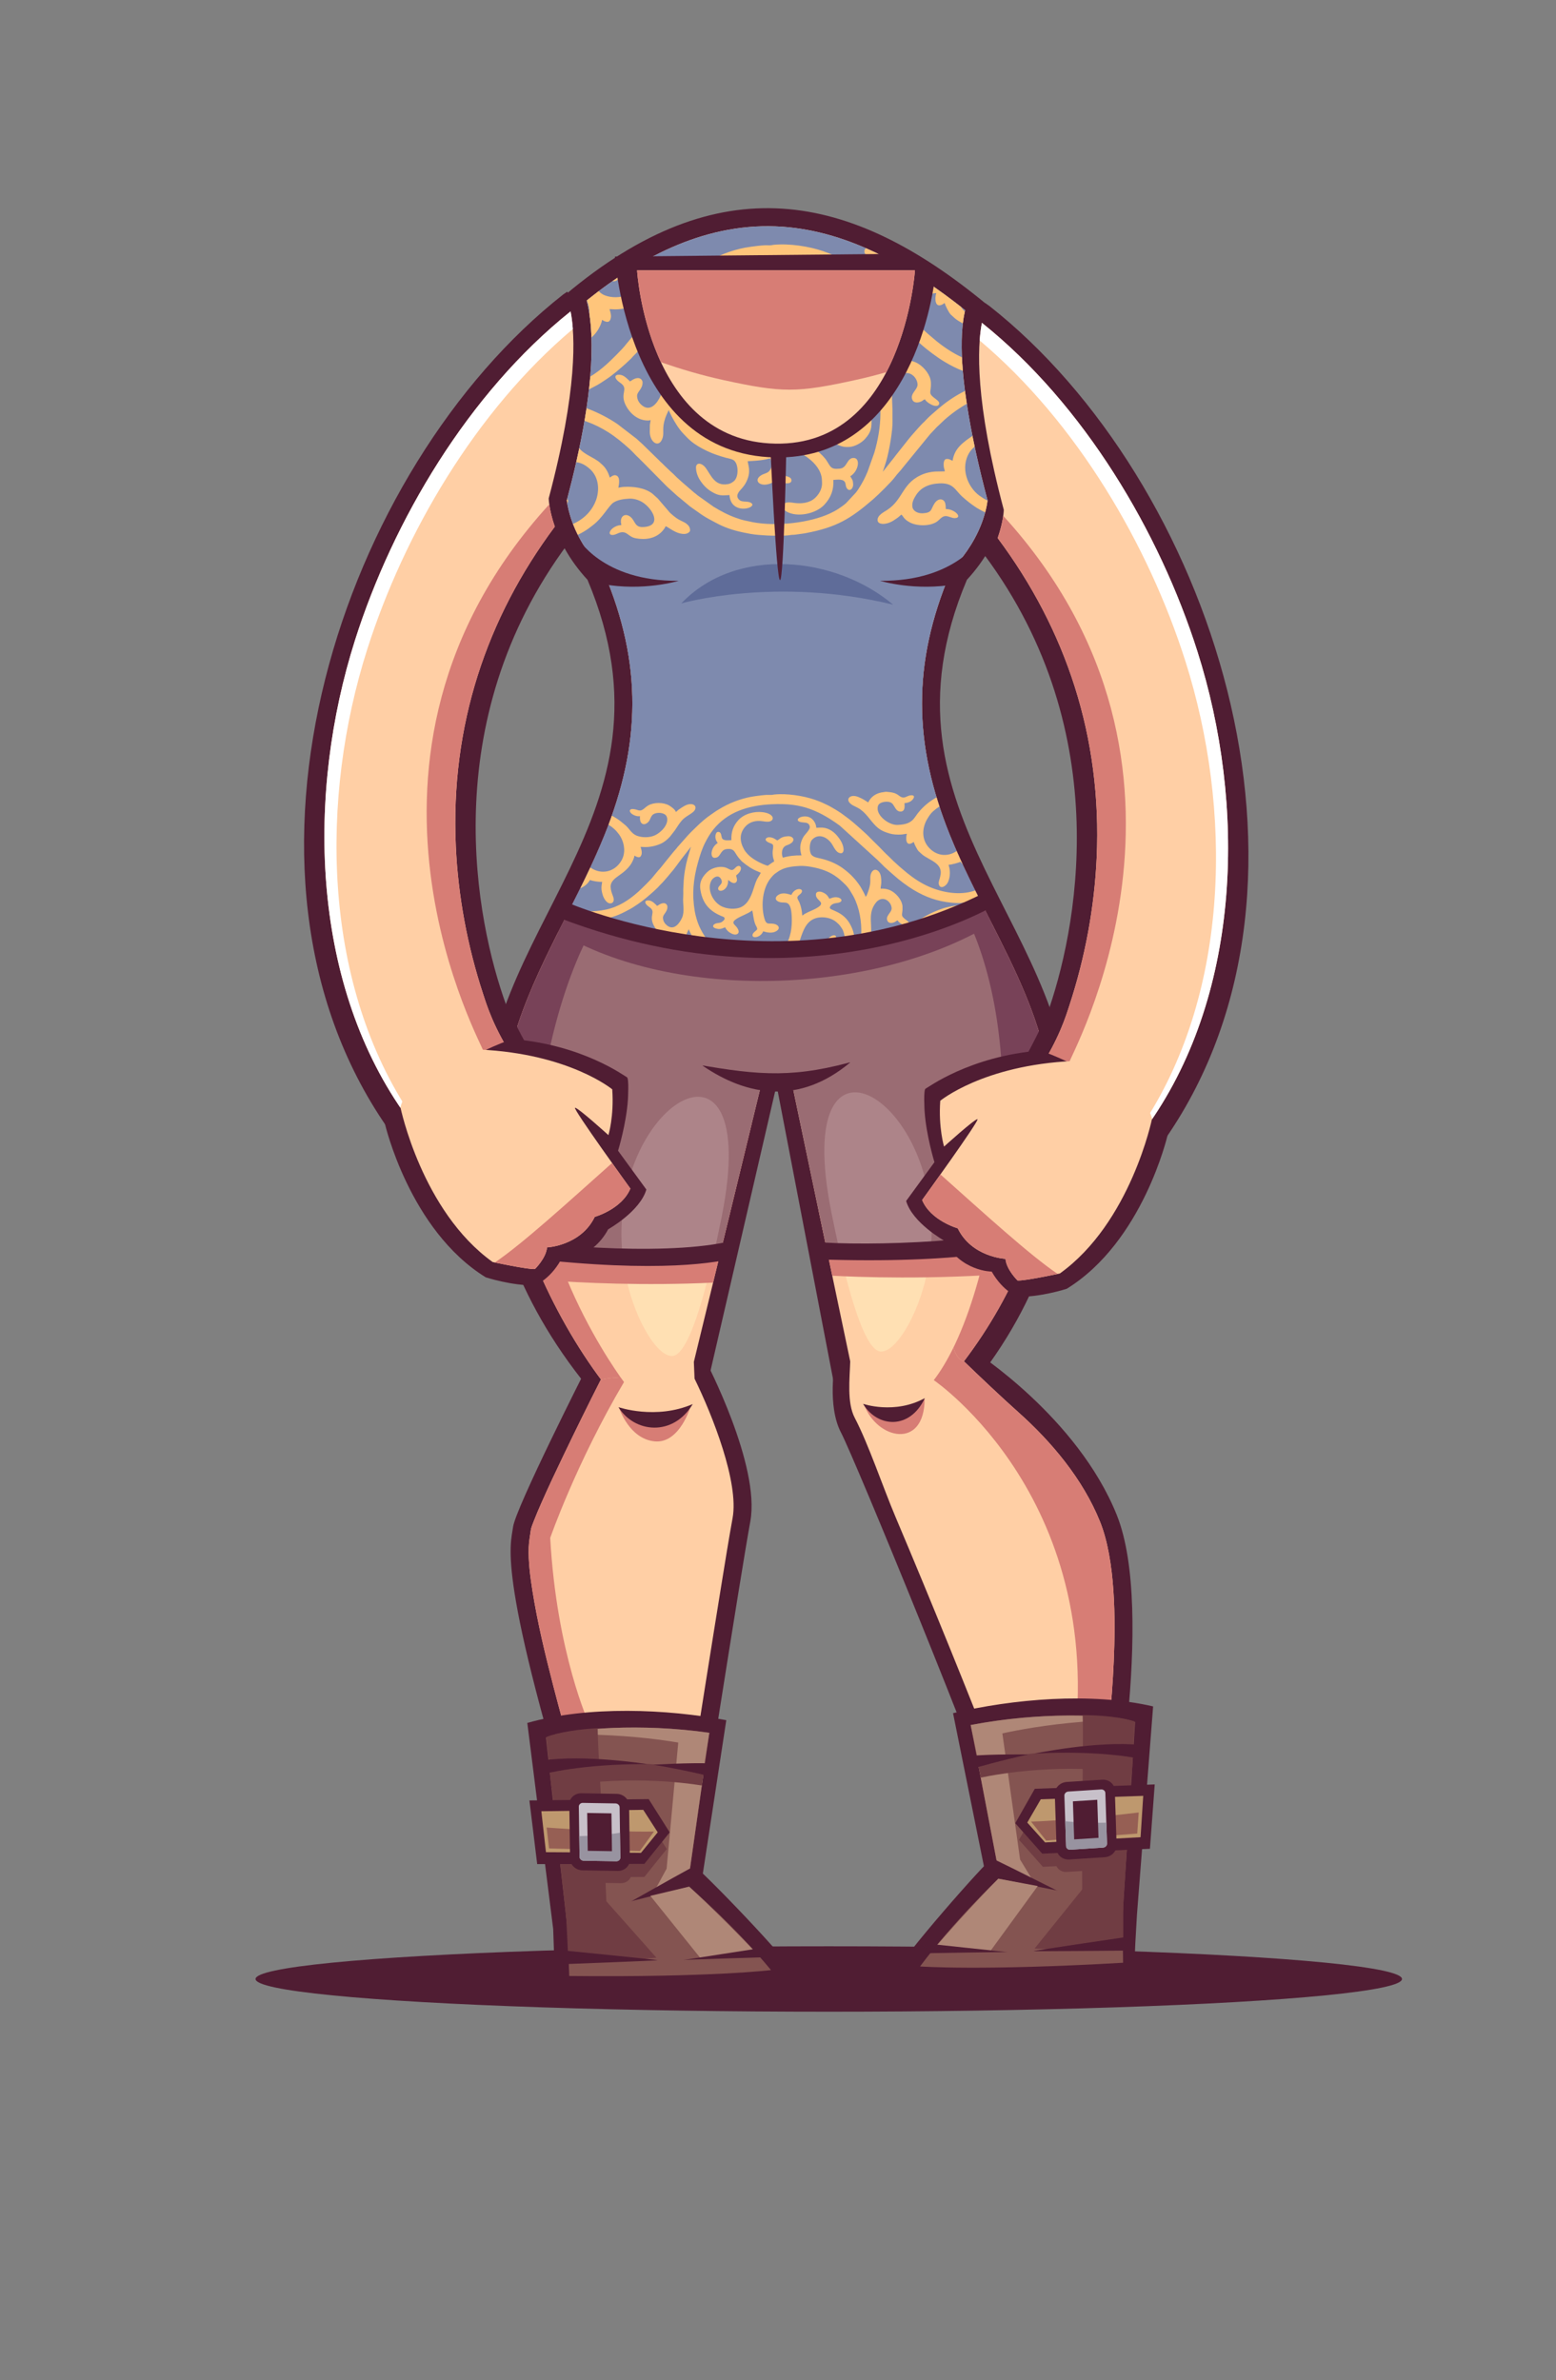 <?xml version="1.0" encoding="UTF-8"?>
<!DOCTYPE svg PUBLIC "-//W3C//DTD SVG 1.1//EN" "http://www.w3.org/Graphics/SVG/1.1/DTD/svg11.dtd">
<!-- Creator: CorelDRAW 2020 (64-Bit) -->
<svg xmlns="http://www.w3.org/2000/svg" xml:space="preserve" width="129.436mm" height="197.988mm" version="1.1" style="shape-rendering:geometricPrecision; text-rendering:geometricPrecision; image-rendering:optimizeQuality; fill-rule:evenodd; clip-rule:evenodd"
viewBox="0 0 1433.6 2192.87"
 xmlns:xlink="http://www.w3.org/1999/xlink"
 xmlns:xodm="http://www.corel.com/coreldraw/odm/2003">
 <rect x="0" y="0" width="1433.6" height="2192.87" fill="#808080" stroke="none"/>
 <defs>
  <style type="text/css">
   <![CDATA[
    .fil0 {fill:none}
    .fil1 {fill:#501D33}
    .fil18 {fill:#5F6C99}
    .fil11 {fill:#703D43}
    .fil6 {fill:#784258}
    .fil8 {fill:#7E8AAE}
    .fil10 {fill:#845451}
    .fil14 {fill:#965F54}
    .fil16 {fill:#9893A0}
    .fil5 {fill:#9A6C73}
    .fil7 {fill:#AD8489}
    .fil12 {fill:#AF8777}
    .fil13 {fill:#BE986E}
    .fil15 {fill:#C7C0C9}
    .fil3 {fill:#D77D75}
    .fil9 {fill:#FFC57B}
    .fil2 {fill:#FFCFA5}
    .fil4 {fill:#FFE0B3}
    .fil17 {fill:white}
   ]]>
  </style>
 </defs>
 <g id="Слой_x0020_1">
  <rect id="_166536576" class="fil0" width="1433.6" height="2192.87"/>
  <g id="_994181904">
   <ellipse class="fil1" cx="763.58" cy="1823.38" rx="528.14" ry="30.14"/>
   <path class="fil1" d="M540.1 1260.97c0,0 -65.06,128.35 -67.4,145.94 -2.34,17.58 -15.82,43.96 66.23,306.53l103.15 -4.69c0,0 39.85,-255.54 49.23,-307.11 9.38,-51.58 -41.03,-147.69 -41.03,-147.69 0,0 -105.5,-8.21 -110.18,7.03z"/>
   <path class="fil1" d="M769.26 1255.69c0,0 -7.32,39.56 5.57,64.18 12.89,24.61 129.82,309.17 153.26,383.01l93.78 0c0,0 43.37,-216.85 7.03,-307.11 -36.34,-90.26 -130.99,-150.63 -130.99,-150.63 0,0 -112.24,-33.99 -128.65,10.55z"/>
   <path class="fil1" d="M520.78 271.65c0,0 24.62,37.51 -15.24,187.55 0,0 0.59,36.92 35.75,75.02 92.66,219.64 -104.51,321.07 -95.02,507.56 3.16,62.11 23.73,145.02 89.16,228.57l117.21 1.17 62.84 -271.7 53.46 278.14 131.28 -6.44c65.42,-83.55 82.48,-167.63 85.64,-229.74 9.49,-186.49 -187.68,-287.91 -95.02,-507.56 35.17,-38.1 35.75,-75.02 35.75,-75.02 -39.85,-150.04 -17.58,-178.76 -17.58,-178.76 -125.81,-104.11 -246.55,-128.13 -388.22,-8.79z"/>
   <path class="fil2" d="M555.1 1272.87l85.01 2.11 -0.84 -20.2 63.17 -260.09 13.23 -39.21 14.03 43.04 54.18 258.34 104.46 -2.9c46.85,-61.98 76.94,-134.92 80.91,-213.03 2.26,-44.41 -8.03,-84.85 -24.94,-125.56 -9.23,-22.21 -20.04,-43.74 -30.9,-65.19 -13.47,-26.59 -27.09,-53.13 -38.26,-80.79 -33.7,-83.42 -34.92,-157.97 0.37,-241.63l1.13 -2.68 1.97 -2.13c11.8,-12.79 21.47,-27.82 27.08,-44.36 1.69,-4.99 3.62,-11.98 4.14,-17.7 -7.83,-29.7 -14.78,-60.01 -19.32,-90.38 -2.79,-18.68 -4.85,-38.17 -4.46,-57.08 0.15,-7.47 0.83,-18.15 3.15,-27.66 -48.36,-38.57 -105.59,-72.45 -168.27,-76.86 -68.24,-4.8 -128.7,26.44 -180.39,67.98 2.86,10.76 3.96,23.26 4.3,31.85 1.94,48.54 -10.24,105.3 -22.6,152.2 0.48,5.16 2.31,12.02 3.76,16.48 5.53,16.99 15.39,32.46 27.47,45.54l1.97 2.13 1.13 2.68c35.29,83.66 34.07,158.21 0.37,241.63 -11.17,27.66 -24.79,54.2 -38.26,80.79 -30.81,60.78 -59.42,120.5 -55.85,190.75 3.97,78.05 45.44,169.98 92.24,231.93z"/>
   <path class="fil3" d="M555.1 1272.87l19.81 0.49c-0.12,-0.15 -93.77,-123.74 -78.54,-247.92 15.24,-124.25 56.26,-181.69 56.26,-181.69 0,0 -8.72,-8.57 -20.76,-19.68 -4.35,8.73 -8.77,17.42 -13.17,26.11 -30.81,60.78 -59.42,120.5 -55.85,190.75 3.97,78.05 45.44,169.98 92.24,231.93z"/>
   <path class="fil3" d="M871.68 1254.43l16.67 -0.46c46.85,-61.98 76.94,-134.92 80.91,-213.03 2.26,-44.41 -8.03,-84.85 -24.94,-125.56 -9.23,-22.21 -20.04,-43.74 -30.9,-65.19 -9.67,-19.09 -19.42,-38.15 -28.28,-57.63 -6.63,11.34 -9.48,25.23 -0.92,40.23 24.86,43.58 40.87,110.55 39.49,189.14 -1.48,84.5 -21.4,179.1 -52.02,232.5z"/>
   <path class="fil2" d="M783.38 1253.69c-0.53,16.71 -3.18,38.68 4.11,52.61 12.7,24.25 25.99,63.95 37.48,91.1 17.27,40.82 34.21,81.8 50.88,122.87 13.87,34.18 27.59,68.44 40.87,102.85 8,20.75 16.24,41.94 23.4,63.14l67.99 0c2.39,-13.18 4.46,-26.5 6.41,-39.66 5.65,-38.26 9.93,-77.1 11.61,-115.74 1.66,-38.08 1.7,-93.24 -12.65,-128.9 -15.73,-39.08 -44.57,-73.55 -75.81,-101.33 -14.29,-12.71 -36.85,-34.05 -49.72,-46.55 -18.19,-3.68 -10.94,-72.22 -29.06,-71.74 -11.5,0.3 -68.6,59.08 -75.52,71.34z"/>
   <path class="fil3" d="M980.57 1686.27l27.54 0c2.39,-13.18 4.46,-26.5 6.41,-39.66 5.65,-38.26 9.93,-77.1 11.61,-115.74 1.66,-38.08 1.7,-93.24 -12.65,-128.9 -15.73,-39.08 -44.57,-73.55 -75.81,-101.33 -14.29,-12.71 -36.85,-34.05 -49.72,-46.55 -4.46,-0.9 -7.39,-5.71 -9.54,-12.43 -5.62,11.51 -11.66,21.62 -18.07,29.95 0,0 164.69,111.94 127.18,352.24 -3.72,23.82 -5.94,44.46 -6.96,62.42z"/>
   <path class="fil4" d="M765.96 1116.88c12.07,60.42 28.97,126.76 45.17,128.35 13.51,1.32 33.9,-31.41 42.55,-70.25 33.89,-152.24 -127.95,-259.52 -87.71,-58.1z"/>
   <path class="fil4" d="M664.94 1120.98c-12.07,60.42 -28.97,126.76 -45.17,128.35 -13.51,1.32 -33.9,-31.41 -42.55,-70.25 -33.89,-152.24 127.95,-259.52 87.71,-58.1z"/>
   <path class="fil3" d="M657.01 1181.75l35.7 -146.99c-18.12,-20.94 -33.31,-35.6 -33.31,-35.6 0,0 -135.05,44.51 -186.81,103.1 6.58,25.89 16.07,52.05 27.46,77.12 35.67,2.64 93.64,5.41 156.96,2.38z"/>
   <path class="fil3" d="M754.33 1115.96l12.46 59.43c22.64,1.23 91.03,3.95 169.89,-2.38 18.71,-41.41 30.22,-85.84 32.57,-132.07 0.53,-10.38 0.37,-20.54 -0.4,-30.54 -13.05,-12.99 -22.47,-21.28 -22.47,-21.28 0,0 -155.53,59.4 -192.06,126.84z"/>
   <path class="fil5" d="M664.02 1152.88l38.43 -158.2 13.23 -39.21 14.03 43.04 32.98 157.24c36.03,0.15 121.59,-1.23 187.21,-15.92 10.92,-31.66 17.64,-64.79 19.37,-98.9 2.26,-44.41 -8.03,-84.85 -24.94,-125.56 -9.23,-22.21 -20.04,-43.74 -30.9,-65.19 -13.47,-26.59 -27.09,-53.13 -38.26,-80.79 -23.24,-57.53 -31.03,-110.85 -22.05,-165.84 -119.83,-31.14 -239.4,-58.85 -290.34,-60.29 28.85,77.46 25.81,147.9 -5.79,226.13 -11.17,27.66 -24.79,54.2 -38.26,80.79 -30.81,60.78 -59.42,120.5 -55.85,190.75 1.81,35.51 11.38,73.9 25.68,111.03 49.75,8.02 110.4,11.4 175.47,0.92z"/>
   <path class="fil6" d="M531.89 824.08c-4.35,8.73 -8.77,17.42 -13.17,26.11 -30.81,60.78 -59.42,120.5 -55.85,190.75 1.81,35.51 11.38,73.9 25.68,111.03 8.03,1.29 16.35,2.47 24.92,3.48 -13.66,-39.25 -22.66,-84.58 -17.09,-130 15.24,-124.25 56.26,-181.69 56.26,-181.69 0,0 -8.72,-8.57 -20.76,-19.68z"/>
   <path class="fil6" d="M909.22 1147.07c13.98,-1.95 27.71,-4.33 40.67,-7.23 10.92,-31.66 17.64,-64.79 19.37,-98.9 2.26,-44.41 -8.03,-84.85 -24.94,-125.56 -9.23,-22.21 -20.04,-43.74 -30.9,-65.19 -9.67,-19.09 -19.42,-38.15 -28.28,-57.63 -6.63,11.34 -9.48,25.23 -0.92,40.23 24.86,43.58 40.87,110.55 39.49,189.14 -0.73,41.3 -5.85,85.01 -14.48,125.14z"/>
   <path class="fil7" d="M774.31 1155.75c20.77,-0.12 50.74,-0.8 83.01,-3.23 14.55,-139.73 -129.59,-227 -91.36,-35.64 2.58,12.92 5.38,26.1 8.35,38.87z"/>
   <path class="fil7" d="M656.59 1159.85c-20.77,-0.12 -50.74,-0.8 -83.01,-3.23 -14.55,-139.73 129.59,-227 91.36,-35.64 -2.58,12.92 -5.38,26.1 -8.35,38.87z"/>
   <path class="fil6" d="M913.87 851.08l-0.46 -0.9c-11.16,-22.03 -22.42,-44.03 -32.31,-66.65 -38.13,-17.3 -78.73,-34.46 -89.78,-34.46 -22.27,0 -145.94,-16.41 -168.8,-6.45 -9.07,3.95 -34.45,4.41 -59.45,10.75 -1.9,5.31 -3.93,10.64 -6.1,16.02 -11.17,27.66 -24.79,54.2 -38.26,80.79 -1.44,2.83 -2.87,5.66 -4.29,8.49 105.98,64.05 289.89,58.65 399.45,-7.59z"/>
   <path class="fil1" d="M679.24 1141.92c-2.42,6.28 -0.67,11.17 -3.54,17.58 -22.39,5.05 -81.32,14.16 -214.54,-3.23l-1.66 -16.38c48.38,9 165.31,17.8 219.74,2.03z"/>
   <path class="fil8" d="M904.67 832.91c-10.51,-20.86 -20.76,-41.85 -29.52,-63.52 -33.7,-83.42 -34.92,-157.97 0.37,-241.63l1.13 -2.68 1.97 -2.13c11.8,-12.79 21.47,-27.82 27.08,-44.36 1.69,-4.99 3.62,-11.98 4.14,-17.7 -7.83,-29.7 -14.78,-60.01 -19.32,-90.38 -2.79,-18.68 -4.85,-38.17 -4.46,-57.08 0.15,-7.47 0.83,-18.15 3.15,-27.66 -48.36,-38.57 -105.59,-72.45 -168.27,-76.86 -68.24,-4.8 -128.7,26.44 -180.39,67.98 2.86,10.76 3.96,23.26 4.3,31.85 1.94,48.54 -10.24,105.3 -22.6,152.2 0.48,5.16 2.31,12.02 3.76,16.48 5.53,16.99 15.39,32.46 27.47,45.54l1.97 2.13 1.13 2.68c35.29,83.66 34.07,158.21 0.37,241.63 -9.68,23.98 -21.2,47.11 -32.88,70.17 63.88,23.51 217.24,64.32 380.57,-6.65z"/>
   <path class="fil9" d="M813.25 434.84c-0.01,-0.09 0.11,-0.25 0.13,-0.21l0.81 -2.46c0.3,-0.89 0.6,-1.75 0.87,-2.65 0.56,-1.85 1.1,-3.35 1.67,-5.37 2.42,-8.65 5.82,-27.06 5.58,-36.44 -0.14,-5.54 0.12,-7.93 -0.17,-13.91 -0.45,-9.2 -0.91,-16.42 3.97,-23.9 0.77,-1.18 2.15,-2.99 3.26,-3.92 7.44,-6.18 15.67,1.15 16.02,8.13 0.24,4.88 -7.15,8.52 -4.87,14.05 1.48,3.61 5.75,2.97 8.56,1.57 1.26,-0.63 1.81,-1.6 3.18,-1.78 0.82,2.55 10.06,8.5 12.6,5.03 2.87,-3.93 -7.52,-6.55 -7.75,-11.2 -0.12,-2.38 0.85,-3.69 0.56,-9.56 -0.33,-6.66 -6.04,-13.55 -11.4,-16.96 -3.82,-2.43 -8.26,-3.46 -13.3,-3.21 -0.05,-2.02 0.58,-4.24 0.69,-6.25 0.14,-2.71 0.01,-4.47 -0.31,-6.9 -1.19,-9.2 -9.36,-11.48 -11.69,-2.49 -0.71,2.73 -0.16,6.73 -0.5,9.61 -0.54,4.49 -1.78,7.82 -3.21,11.83 -0.38,1.07 -1.13,3 -2.05,3.3 -0.23,-1.77 -3.92,-8.13 -4.86,-9.81 -1.69,-3.02 -4,-6.01 -6.1,-8.72 -1.08,-1.39 -2.24,-2.44 -3.42,-3.81 -2.12,-2.45 -6.71,-6.44 -9.51,-8.48 -0.83,-0.6 -1.4,-1.12 -2.18,-1.66 -7.5,-5.25 -15.59,-8.57 -24.9,-10.73 -3.64,-0.85 -7.5,-1.31 -10.04,-4.1 -2.78,-3.04 -2.69,-13.34 0.32,-16.77 6.96,-7.9 16.69,-3.8 22.11,3.66 2.8,3.86 5.31,11.55 11.16,11.26 1.87,-0.09 2.72,-2.38 2.63,-4.25 -0.29,-5.95 -3.67,-11.19 -7.19,-15.37 -4.82,-5.72 -11.27,-9.75 -19.28,-9.35l-4.37 0.21c-0.24,-4.82 -3.34,-9.86 -7.53,-11.75 -2.3,-1.04 -4.84,-1.38 -7.78,-0.9 -5.78,0.93 -8.57,5.17 -1.39,6.41 4,0.69 8.19,-0.27 9.28,4.69 0.87,3.93 -5.77,8.84 -7.82,13.04 -3.47,7.1 -3.64,12.32 -1.52,19.74 -7.7,-0.09 -13.65,0.48 -21,2.58 -1.87,-3.45 -1.87,-11.91 4.35,-13.99 11.55,-3.87 8.05,-10.59 1.42,-10.26 -8.61,0.42 -9.54,3.89 -12.14,4.72 -1.84,-1.1 -3.51,-2.35 -5.59,-3.04 -2.19,-0.73 -5.42,-0.93 -6.97,0.75 -1.89,2.05 1.33,3.94 2.81,4.66 1.86,0.92 5.04,1.28 5.17,3.78 0.15,3.01 -0.77,5.26 -0.62,8.27 0.34,6.98 1.32,6.17 1.75,9.45 -1.67,0.48 -6.85,4.72 -7.24,4.74 -0.72,0.04 -4.59,-1.51 -5.42,-1.88 -8.06,-3.55 -16.84,-8.63 -21.35,-16.55 -5.08,-8.95 -5.52,-18.09 1.46,-25.87 4.84,-5.39 11.88,-7.14 19.55,-5.99 2.01,0.3 3.9,0.65 6.14,0.54 7.68,-0.38 7.99,-9.06 -6.2,-10.78 -9.68,-1.17 -21.06,1.9 -27.58,9.16 -5.6,6.24 -8.16,13.47 -7.72,22.48 -3.49,0.17 -9.57,1.03 -10.81,-2.71 -0.84,-2.51 -0.5,-6.78 -4.34,-6.6 -1.47,0.07 -1.94,1.16 -2.39,2.26 -0.97,2.36 -0.69,5.28 0.4,7.53 0.59,1.21 1.22,1.59 1.58,2.86 -7.98,4.74 -8.93,16.93 -3.3,16.66 3.95,-0.19 4.92,-2.31 6.82,-5.12 2.45,-3.64 3.97,-4.69 8.41,-4.9 3.78,-0.19 6.03,1.11 7.75,3.91 2.3,3.76 3.83,6.07 6.87,9.22 0.53,0.54 0.43,0.62 0.99,1.08 5.77,4.74 11.29,8.69 18.38,11.43 0.97,0.38 1.77,0.94 2.89,1.14 -2.57,5.49 -4.14,5.31 -7.21,15.08 -2.74,8.71 -5.95,18.95 -14.25,23.43 -6.68,3.6 -17.63,2.76 -24.17,-1.17 -10.28,-6.18 -15.35,-20.45 -9.88,-28.95 1.38,-2.14 5.33,-5.33 8.37,-3.53 1.73,1.02 2.95,3.13 3.06,5.3 0.17,3.45 -4.96,5.28 -4.07,8.57 1.13,4.15 11.77,1.21 11.19,-10.47l2.79 2.07c1.93,1.26 4.74,2.39 6.5,0.2 1.78,-2.22 0.03,-5.2 -0.26,-7.36 9.95,-7.4 4.32,-14.51 -1,-8.52 -3.66,4.12 -5.22,1.97 -9.72,0.02 -6.17,-2.67 -15.07,-0.52 -19.81,2.94 -1.88,1.37 -2.65,2.21 -4.15,3.86 -4.36,4.81 -6.85,10.21 -5.73,17.57 1.35,8.82 4.55,16.43 11.04,22.24 3.86,3.46 7.52,5.46 12.29,7.58 0.9,0.4 2.03,0.72 2.86,1.18 2.34,1.31 0.96,3.43 -0.64,4.76 -1.95,1.61 -3.02,1.91 -6.19,2.25 -4.4,0.48 -7.44,4.13 -2.19,5.93 5.57,1.92 8.43,-0.5 10.92,-1.21 0.51,1.79 2.91,4.43 4.39,5.46 2.19,1.52 7.02,4.35 9.93,1.62 2.27,-2.12 -0.42,-6.16 -1.72,-7.71 -2.36,-2.81 -6.45,-4.8 0.49,-9.12 5.55,-3.46 11.76,-5.07 17.41,-9.28 1.31,4.6 1.25,10.05 3.5,15.65 0.75,1.87 2.08,3.43 2.17,5.2 0.09,1.83 -5.48,3.79 -5.31,7.22 0.17,3.45 6.08,2.23 8.8,-0.14 1.16,-1 2.8,-2.65 3.1,-4.32 1.61,0.05 8.66,3.4 14.92,-0.23 5.09,-2.95 2.78,-7.03 -2.16,-8.17 -6.34,-1.47 -9.12,2.36 -11.55,-7.31 -3.58,-14.29 -1.71,-32.85 7.22,-44.17 1.53,-1.93 3.11,-3.7 5.02,-5.28l4.6 -3.2c0.67,-0.36 1.11,-0.57 1.71,-0.91 5.94,-3.34 14.21,-4.31 21.68,-4.67 5.31,-0.26 10.67,0.59 15.12,1.47 8.8,1.75 17.01,4.51 24.36,9.43 5.18,3.46 7.19,5.53 11.72,9.83 2.18,2.07 4.3,4.82 5.84,7.38 2.49,4.14 4.16,6.63 6.14,11.39 9.47,22.77 7.46,48.66 0.86,71.08l-6.27 17.65c-0.63,1.43 -1.18,2.68 -1.78,4.04 -0.67,1.52 -1.23,2.58 -2.01,4.07l-2.18 3.92c-1.47,2.46 -2.99,4.98 -4.78,7.21l-8.93 9.59c-2.13,1.94 -4.58,3.61 -6.98,5.22 -2.48,1.66 -5.23,3.14 -8.09,4.46 -18.87,8.68 -48.96,12.08 -70.84,8.02l-8.22 -1.77c-2.66,-0.61 -5.23,-1.52 -7.67,-2.38 -7.16,-2.53 -13.94,-6.2 -20.33,-10.09l-14.93 -10.63c-0.55,-0.42 -0.83,-0.78 -1.36,-1.21 -0.62,-0.49 -0.84,-0.53 -1.47,-1.08l-11.03 -9.51c-1.86,-1.69 -3.53,-3.2 -5.4,-4.89l-2.58 -2.58c-0.84,-0.87 -1.78,-1.62 -2.69,-2.45 -1.94,-1.75 -3.47,-3.4 -5.41,-5.14 -1.03,-0.93 -1.57,-1.68 -2.57,-2.58 -0.96,-0.86 -1.84,-1.56 -2.64,-2.51l-15.63 -15.27c-1.86,-1.69 -3.53,-3.2 -5.39,-4.89l-17.52 -13.47c-8.34,-5.67 -17.24,-10.2 -26.68,-13.92 -0.59,-0.23 -1.19,-0.45 -1.79,-0.65 -0.57,3.86 -1.19,7.72 -1.85,11.57 0.67,0.24 1.3,0.49 1.93,0.72 7.03,2.51 13.74,5.88 20.04,9.87 6.98,4.43 13.26,9.7 19.37,15.21 3.06,2.75 5.74,5.99 8.8,8.72l2.04 2.09c0.42,0.41 0.67,0.57 1.06,1l22.81 23.08c3.14,2.81 6.06,5.47 9.17,8.31 0.91,0.83 1.29,1.09 2.27,1.83l7.13 5.95c3.05,2.75 6.7,4.94 10.01,7.38 3.27,2.41 6.87,4.73 10.44,6.63 3.76,2.01 7.5,4.12 11.37,5.88 8.43,3.81 17.15,5.87 26.35,7.51 4.79,0.85 10.19,1.22 15.11,1.48 4.2,0.22 17.09,0.53 21.48,-0.35 1.66,-0.34 3.3,-0.16 4.95,-0.43 3,-0.49 6.28,-0.76 9.36,-1.34 28.22,-5.35 41.01,-12.92 62.25,-31.27 4.81,-4.16 17.39,-16.58 20.26,-20.69 1.85,-2.66 4.87,-5.46 6.88,-8.26l25.25 -30.91 6.24 -6.62c0.58,-0.63 0.76,-0.69 1.35,-1.23 2.61,-2.42 5.11,-5.05 7.88,-7.34 1.97,-1.62 3.76,-3.1 5.77,-4.59 0.98,-0.72 2,-1.53 3,-2.2 1.08,-0.72 1.99,-1.31 3.12,-2.08 2.14,-1.45 4.32,-2.79 6.52,-4.02l-0.23 -1.52c-0.51,-3.41 -1,-6.85 -1.45,-10.31 -7.69,3.78 -14.83,8.39 -21.61,13.91 -1.17,0.96 -2.27,1.82 -3.39,2.82 -3.6,3.2 -7.85,6.58 -11.07,10.1 -0.54,0.59 -0.89,1.07 -1.49,1.6 -3.4,3 -8.64,9.34 -11.6,12.58 -1.05,1.15 -1.63,2.09 -2.68,3.22l-11.99 15.16c-0.48,0.63 -0.88,1.15 -1.32,1.75l-10.68 13.49zm-280.89 57.91c3.42,-1.61 6.69,-3.51 9.8,-5.73 1.43,-1.02 2.59,-1.99 3.97,-3.03 9.33,-7.05 14.78,-18.29 19.28,-21.08 4.04,-2.5 9.33,-3.21 14.35,-3.46 4.24,-0.21 8.57,1.14 11.89,3.13 9.31,5.59 19.24,22.13 0.99,23.03 -7.98,0.39 -7.15,-5.37 -11.56,-9.2 -4.35,-3.78 -9.33,-1.59 -9.03,4.54 0.06,1.3 0.33,1.39 0.4,2.81 -9.08,0.45 -14.41,9.47 -7.8,9.15 1.18,-0.06 2.99,-0.71 3.88,-1.15 8.9,-4.36 9.32,2.61 16.99,4.13 9.03,1.79 18.43,0.37 24.63,-6.45 0.89,-0.98 2.78,-3.29 3.06,-4.6 2.41,0.52 9.67,7.51 17.62,7.12 2.19,-0.11 5.08,-1.53 4.98,-3.6 -0.1,-2.09 -0.84,-3.58 -2.36,-4.98 -1.17,-1.07 -2.2,-1.79 -3.67,-2.46 -5.51,-2.51 -8.08,-4.43 -12.47,-8.46l-9.9 -11.56c-0.46,-0.56 -0.88,-1.13 -1.44,-1.67l-4.87 -4.38c-7.08,-5.46 -17.28,-6.7 -26.26,-6.26 -2.13,0.11 -3.35,0.53 -5.12,0.77 0.56,-3.08 2.11,-10.31 -2.42,-11.44 -0.98,-0.25 -1.86,-0.02 -2.92,0.46 -1.1,0.5 -1.54,1.24 -2.6,1.58 -1.28,-4.5 -3.39,-8.4 -6.42,-11.34l-3.1 -2.81c-0.76,-0.65 -1.35,-1.06 -2.23,-1.6 -0.95,-0.59 -1.61,-1.05 -2.5,-1.58 -3.19,-1.9 -6.76,-3.59 -9.74,-5.78 -1.71,-1.25 -3.06,-2.45 -4.08,-3.87 -0.9,4.3 -1.84,8.57 -2.8,12.81 3.14,0.44 5.96,1.46 8.77,3.34 3.3,2.2 6.12,4.8 8.16,8.35 4.68,8.17 3.76,18.57 0.09,26.29 -3.47,7.3 -8.89,12.92 -16,16.94 -1.27,0.72 -2.61,1.39 -4.02,2.01 1.32,3.41 2.8,6.76 4.45,10.04zm-9.74 -29.04c0.97,-1.43 1.01,-2.87 -0.05,-3.95l-0.31 1.18c0.08,0.88 0.2,1.81 0.36,2.77zm387.19 -2.48c-2.54,-1.28 -4.97,-2.78 -7.35,-4.5 -11.03,-7.97 -18.05,-25.72 -9.25,-39.89 1.12,-1.8 2.81,-3.63 4.81,-5.23 -0.71,-3.33 -1.39,-6.66 -2.05,-10 -1.92,1.4 -3.95,2.68 -5.81,4.11 -4.61,3.57 -8.49,7.17 -10.77,12.59 -0.57,1.36 -1.62,4.49 -1.67,6.1 -1.92,-0.35 -2.62,-1.68 -5.49,-1.54 -2.87,0.14 -2.89,4.1 -2.78,6.32 0.1,2.08 0.89,3.29 1.02,5.1l-8.75 0.17c-3.5,0.17 -7.77,1.09 -10.43,2.09 -20.34,7.68 -18.51,23.11 -33.8,33.22 -3.18,2.1 -9.19,4.91 -8.96,9.57 0.14,2.9 3.44,3.44 5.83,3.32 4.07,-0.2 8.08,-2.34 10.86,-4.4 0.63,-0.47 1.17,-0.76 1.85,-1.27 0.66,-0.5 1.07,-0.88 1.7,-1.4 0.64,-0.53 1.1,-1.03 1.66,-1.44 1.92,1.27 1.66,3.93 7.94,7.23 6.54,3.44 18.31,3.66 24.75,-0.7 2.46,-1.67 4.62,-5.02 7.84,-5.18 3.12,-0.15 5.96,2.03 8.85,1.88 7.59,-0.37 -0.45,-8.56 -8.4,-8.35 -0.17,-3.49 0.03,-7.92 -4.04,-8.85 -2.4,-0.55 -4.86,1.47 -5.94,3 -4.29,6.12 -2.05,9.27 -11.48,9.74 -4.29,0.21 -8.65,-1.99 -9.3,-5.74 -0.7,-4.08 1.33,-7.89 3.43,-11.12 4.14,-6.39 10.96,-10.18 21.27,-10.69 13.16,-0.65 14.43,6.11 21.15,12.17 4.22,3.81 8.5,7.19 13.27,10.29 0.72,0.47 1.36,0.76 2.1,1.21 1.81,1.1 3.76,2.1 5.81,3.02 0.96,-3.58 1.78,-7.41 2.13,-10.82zm-22.73 -119.49c-0.35,-4.18 -0.63,-8.36 -0.81,-12.54 -8.33,-3.84 -16.2,-9.09 -23.31,-14.81l-8.34 -7.06c-1.82,-1.65 -3.44,-3.12 -5.26,-4.76 -0.5,-0.45 -0.88,-0.76 -1.35,-1.22l-6.36 -6.26c-3.55,-3.18 -6.85,-6.78 -10.17,-10.19l-10.24 -10.11c-3.16,-3.7 -20.09,-18.65 -24.15,-21.6l-8.67 -6.43c-1.1,-0.76 -2.01,-1.29 -3.08,-2.02 -3.06,-2.09 -6.21,-3.71 -9.41,-5.61 -2.17,-1.28 -4.52,-2.24 -6.79,-3.35 -3.43,-1.67 -6.92,-3.04 -10.59,-4.31 -12.87,-4.45 -31.46,-7.37 -46.01,-5.87 -1.14,0.12 -1.23,0.31 -2.55,0.4 -2.16,0.14 -3.28,-0.11 -5.42,-0 -4.49,0.22 -9.04,0.86 -13.09,1.4 -13.19,1.76 -26.19,6.32 -37.66,12.78 -1.64,0.93 -2.81,1.71 -4.42,2.62 -3.01,1.71 -5.69,3.86 -8.56,5.75 -4.84,3.17 -11.34,8.89 -15.36,12.85 -3.49,3.43 -7.15,6.79 -10.43,10.44l-9.89 11.18c-0.56,0.62 -1.08,1.12 -1.59,1.76 -0.64,0.81 -0.83,1.2 -1.58,2.01 -3.35,3.64 -9.05,11.02 -12.65,15.31 -2.15,2.56 -4.05,5.33 -6.31,7.79 -0.56,0.61 -1.08,1.12 -1.59,1.75l-4.77 5.75c-2.88,4 -13.78,14.63 -17.39,17.89 -4.83,4.36 -9.94,8.36 -15.43,11.7 -0.33,3.91 -0.72,7.85 -1.16,11.79l0.5 -0.25c1.52,-0.77 2.67,-1.47 4.11,-2.17 4.09,-1.99 7.48,-4.33 11.19,-6.8 6.53,-4.36 12.37,-9.5 18.2,-14.7l4.66 -4.38c1,-1.02 1.79,-2.14 2.82,-3.09 3.08,-2.84 5.62,-6.23 8.42,-9.32l2.67 -3.23c4.4,-4.79 8.93,-11.64 12.96,-16.75l10.36 -13.45 -3.72 12.84c-2.41,8.54 -4.24,19.24 -4.57,28.27 -0.09,2.42 -0.36,5.26 -0.38,7.76 -0.01,2.28 0.12,5.99 -0.06,8.05 -0.64,7.4 1.89,16.1 -1.24,23.19 -2.83,6.41 -9.31,15.12 -17.06,8.79 -2.58,-2.11 -4.39,-4.78 -4.58,-8.5 -0.21,-4.35 5.36,-6.38 5.02,-13.13 -0.04,-0.89 -0.9,-2.09 -1.39,-2.54 -1.92,-1.76 -5,-0.9 -6.98,0.11 -1.13,0.57 -2.28,1.62 -3.51,1.98 -0.28,-0.88 -0.24,-0.58 -0.89,-1.19 -2.65,-2.5 -5.23,-5.21 -9.47,-5 -3.97,0.2 -3.77,3.72 1.5,7.29 9.03,6.1 -1.27,9.38 5.87,21.99 4.19,7.4 11.66,13.34 20.73,12.89 0.97,-0.05 0.48,-0.19 1.53,-0.33 -0.05,1.44 -0.46,2.75 -0.64,4.33l-0.09 7.04c0.48,9.73 8.98,14.76 11.93,4.67 1.39,-4.74 -0.89,-8.49 2.36,-18 0.46,-1.36 0.96,-2.28 1.44,-3.6 0.48,-1.3 1.3,-2.38 1.55,-3.76 0.04,0.05 0.09,0.07 0.1,0.16l2.85 5.8c2.88,5.49 6.63,11.63 10.96,16.09 2.16,2.23 4.23,4.51 6.62,6.51 4.53,3.8 9.65,6.63 15,9.2l4.57 2.01c4.63,1.81 11.59,4.12 16.49,5.11 1.29,0.26 2.21,0.64 3.26,1.27 4.63,2.8 5.23,15.34 0.34,19.43 -2.29,1.92 -4.43,2.79 -7.85,2.96 -9.92,0.49 -13.27,-8.32 -17.67,-14.65 -4.06,-5.83 -9.62,-5.79 -9.36,-0.52 0.23,4.62 1.76,8.36 4.04,11.8 2.77,4.18 6.05,7.54 10.28,10.06 6.71,4.01 9.07,3.52 16.54,3.15 0.18,3.7 1.68,7.27 3.87,9.29 7.28,6.72 20.98,1.41 16.25,-1.94 -3.16,-2.24 -8.13,-0.45 -10.81,-2.7 -4.6,-3.87 -0.59,-7.92 2.06,-10.81 0.83,-0.9 1.7,-2.05 2.37,-3.01 2.18,-3.13 4.18,-7.98 4.31,-12.06 0.16,-5.01 -0.73,-5.93 -1.27,-9.99 5.7,-0.28 10.92,-0.55 16.17,-1.56 1.48,-0.28 3.32,-0.92 4.83,-1.03 0.99,3.47 1.69,7.02 -0.2,10.38 -2.02,3.59 -5.62,3.3 -8.71,5.37 -8.13,5.43 1.53,12.77 12.87,5.28l2.15 -1.74c1.2,0.72 2.14,1.74 3.42,2.46 2.22,1.26 9.97,2.55 9.77,-1.57 -0.25,-5.13 -9.37,-1.92 -8.45,-9.12 0.57,-4.44 1.37,-6.97 0.11,-11.49 -1.14,-4.11 -2.17,-3.09 1.46,-5.51l3.8 -2.71c1.56,-1.19 2.54,0.02 4.67,0.78 4,1.43 8.45,3.88 11.74,6.01 0.85,0.55 1.63,1.21 2.49,1.86 5.9,4.48 11.82,11.39 12.22,19.58l0.14 2.83c0.29,5.92 -3.18,11.08 -6.57,14.18 -4.85,4.43 -12.03,5.31 -18.46,4.51 -3.39,-0.43 -9.86,-1.92 -11.05,2.67 -0.32,1.25 0.12,2.22 0.87,3.14 0.74,0.91 1.33,1.41 2.36,2.01 9.94,5.82 27.29,2.19 35.08,-6.32 5.9,-6.45 8.68,-13.37 8.21,-22.76 3.82,-0.19 10.09,-1.43 11.15,3.41 0.35,1.6 0.29,2.55 0.98,3.8 2.39,4.35 6.32,1.04 6.11,-3.22 -0.19,-3.95 -0.79,-4.15 -2.68,-7.34 7.81,-4.64 9.76,-17.23 2.77,-16.89 -4.26,0.21 -5.37,4.67 -7.65,7.31 -2.23,2.58 -4.3,2.56 -7.57,2.72 -1.27,0.06 -2.33,-0.08 -3.31,-0.41 -1.83,-0.61 -2.94,-2.18 -3.93,-3.79 -0.59,-0.96 -1.07,-1.71 -1.59,-2.58 -4.18,-6.94 -14.46,-14.48 -21.92,-17.82 -0.97,-0.43 -1.66,-0.75 -2.63,-1.16 -0.75,-0.32 -2.28,-0.93 -2.98,-1.05 2.85,-4.75 3.94,-5.68 6.03,-11.49 3.53,-9.83 6.31,-22.82 16.86,-27.45 8.04,-3.52 19.52,-1.88 25.96,4 1.15,1.05 2.16,1.85 3.14,3.04 1.06,1.29 1.63,2.25 2.58,3.65 1.97,2.89 3.16,7.56 3.35,11.48 0.26,5.28 -4.19,12.32 -8.92,12.55 -3.31,0.16 -5.87,-5.35 -4.09,-8.13 1.28,-1.99 3.27,-3.28 3.14,-6 -0.22,-4.37 -8.42,-1.51 -10.34,4.63 -0.59,1.87 -0.61,3.18 -0.49,5.7 -2.7,-1.62 -3.51,-3.69 -7.39,-3.5 -1.98,0.1 -2.98,2.26 -2.88,4.26 0.09,1.82 0.83,2.85 1.24,4.32 -1.28,0.41 -2.3,1.55 -3.2,2.5l-0.48 0.55c-4.24,5.19 -0.33,10.69 4.34,5.66 1.02,-1.1 1.73,-2.64 3.75,-2.74 1.83,-0.09 4.59,1.73 6.07,2.24 3.74,1.3 5.16,1.58 9.31,1.38 4.93,-0.24 11.19,-3.79 14.39,-7.35 5.66,-6.28 6.38,-10.4 5.96,-18.91 -0.21,-4.28 -1.81,-7.98 -3.51,-11.57 -7.94,-16.74 -23.67,-17.17 -23.83,-20.32 -0.12,-2.36 3.18,-4.41 5.1,-4.96 1.19,-0.34 3.07,-0.41 4.56,-0.78 6,-1.49 3.46,-5.74 -1.79,-6.21 -3.82,-0.35 -5.03,0.71 -8.38,1.67 -2.14,-3.6 -3.32,-5.25 -7.32,-7.1 -3.74,-1.73 -8.97,-1.44 -7.77,3.94 1.23,5.51 10.5,7.35 2.5,12.62 -0.83,0.55 -1.33,0.91 -2.25,1.41 -4.11,2.21 -8.55,3.77 -12.59,6.03 -1.13,0.63 -1.24,0.69 -2.19,1.5 -1.16,0.98 -1.11,0.48 -1.23,-1.13 -0.32,-4.17 -1.28,-8.56 -2.75,-12.42 -1.65,-4.34 -4.71,-6.03 -0.31,-9.3 8.77,-6.52 -4.02,-10.66 -9.06,0.14 -2.08,-0.38 -9.19,-3.72 -14.84,0.06 -4.8,3.21 -3.02,7.1 2.62,8.29 5.38,1.13 11.71,-3.16 12.63,15.6 0.72,14.56 -1.58,27.53 -10.42,38.2l-2.95 2.73c-2.27,1.87 -4.08,3.01 -6.81,4.39 -17.85,8.96 -43.35,4.07 -59.71,-5.67 -0.65,-0.39 -0.93,-0.6 -1.55,-1 -4.2,-2.73 -8.1,-5.86 -11.52,-9.51l-3.74 -4.27c-3.1,-4.22 -5.61,-8.72 -7.81,-13.61 -1.99,-4.42 -4.07,-11.38 -4.98,-16.73 -3.27,-19.21 -1.68,-36.3 3.58,-55.12 2.18,-7.78 4.6,-15.57 8.27,-22.72 2.56,-4.99 5.51,-10.06 9.01,-14.43 15.96,-19.95 39.26,-27.38 65.65,-28.68 18.03,-0.89 31.54,0.77 44.53,5.61 12.04,4.48 22.64,11.08 32.98,18.62l40.77 37.13c0.6,0.54 1.04,0.91 1.62,1.46l5.07 4.97c2.29,2.72 10.38,9.51 13.56,12.41 5.99,5.44 15.46,12.5 22.3,16.59 5.64,3.37 11.14,6.14 16.78,8.34zm0.01 -43.72c0.43,-3.64 1.02,-7.37 1.83,-10.96 -0.81,-0.78 -1.59,-1.62 -2.33,-2.53 -0.53,-0.65 -1.02,-1.32 -1.47,-2 -10.02,-7.85 -20.4,-15.47 -31.12,-22.65 -0.53,0.04 -1.08,0.07 -1.63,0.1 -8.49,0.42 -19.45,-7.16 -22.17,-14.91 -10.53,-6.05 -21.33,-11.57 -32.4,-16.39 -1.98,1.64 -1.97,4.37 0.59,6.84 1.23,1.19 2.02,1.71 3.59,2.54 2.75,1.46 5.35,2.53 7.92,4.27l3.4 2.76c3.77,3.44 6.73,7.55 10,11.46 6.31,7.55 10.25,10.42 20.37,13.29 3.32,0.94 8.04,1.25 12.07,1.05 2.66,-0.13 4.6,-0.74 6.92,-0.86 -1.4,3.34 -2.15,16.45 7.67,9.16 0.76,2.66 3.86,8.75 5.49,10.48l4.17 3.8c2.08,1.68 4.59,3.12 7.13,4.56zm-291.18 -58.71c-4.12,2.27 -8.2,4.63 -12.24,7.09 1.46,0.13 2.85,0.47 4.03,1 1.9,0.85 3.11,1.87 3.7,4.04 2.22,8.1 -6.76,16.99 -13.28,20.12 -6.19,2.98 -14.8,2.94 -20.93,0.55 -2.27,-0.88 -4.02,-2.27 -5.58,-3.85 -3.68,2.78 -7.31,5.61 -10.91,8.5 1.65,3.92 2.54,8.3 2.37,12.63 1.05,7.05 1.56,13.96 1.78,19.34 0.03,0.77 0.06,1.54 0.08,2.31 2.52,-2.33 4.74,-4.88 6.48,-7.92 1.18,-2.05 3.13,-6.04 3.21,-8.39 1.51,0.71 3.12,1.91 5.24,1.8 2.21,-0.11 3.19,-3.33 3.07,-5.56 -0.11,-2.29 -0.8,-4.27 -1.33,-6.12 0.91,-0.05 2.2,0.07 3.31,0.14 6.75,0.39 13.74,-1.14 19.7,-3.85 4.08,-1.85 7.42,-4.8 10.36,-8.05l5.36 -6.94c1.63,-2.41 3.11,-4.85 4.8,-7.19 4.87,-6.76 6.66,-7.25 12.89,-11.41 1.11,-0.74 2.6,-1.76 3.53,-2.7 3.86,-3.93 2.38,-8.69 -4.09,-8.37 -4.5,0.22 -9.1,3.74 -12.58,6.04 -0.79,0.52 -1,0.74 -1.69,1.42 -0.49,0.48 -1.14,1.11 -1.8,1.32 -0.59,-2.05 -3.2,-4.35 -5.51,-5.96zm-23.71 14.37c-2.64,1.75 -5.26,3.53 -7.86,5.35 2.87,0.85 6.33,-2.02 7.55,-4.66l0.31 -0.69z"/>
   <path class="fil1" d="M566.59 236.41c0,0 10.94,182.55 147.7,185.04 117.22,2.13 145.34,-135.13 147.98,-174.66 0.24,-3.62 -26.47,-13.01 -26.47,-13.01l-269.21 2.64z"/>
   <path class="fil2" d="M586.95 249.1c0,0 9.44,157.5 127.43,159.65 117.99,2.14 128.61,-159.65 128.61,-159.65l-256.04 0z"/>
   <path class="fil3" d="M586.95 249.1c0,0 2.6,43.14 21.98,84.58 18.21,6.42 37.6,12.12 57.51,16.48 54.2,11.85 67.82,11.82 122.07,-0.12 9.52,-2.09 18.92,-4.5 28.12,-7.14 23.07,-43.98 26.36,-93.8 26.36,-93.8l-256.04 0z"/>
   <path class="fil2" d="M550.98 1696.25l76.78 -3.49c7.54,-48.28 15.15,-96.56 22.81,-144.82 4.74,-29.86 9.51,-59.71 14.37,-89.55 3.24,-19.9 6.42,-39.89 10.03,-59.73 5.96,-32.77 -18.43,-94.54 -35.25,-128.81 -14.84,-0.95 -29.86,-1.48 -44.63,-1.51 -7.67,-0.02 -32.32,0.18 -41.59,2.96 -11.69,23.08 -23.14,46.35 -34.34,69.67 -6.99,14.55 -13.91,29.19 -20.42,43.97 -2.38,5.41 -4.74,10.87 -6.87,16.39 -0.87,2.26 -2.27,5.64 -2.7,7.79 -0.78,5.84 -1.84,10.75 -2.04,16.76 -0.45,12.97 1.43,27.07 3.45,39.83 4.64,29.26 11.75,58.72 19.15,87.39 12.39,48.03 26.55,95.77 41.26,143.17z"/>
   <path class="fil3" d="M571.71 1268.93c-7.21,0.43 -14.17,1.15 -18.22,2.36 -11.69,23.08 -23.14,46.35 -34.34,69.67 -6.99,14.55 -13.91,29.19 -20.42,43.97 -2.38,5.41 -4.74,10.87 -6.87,16.39 -0.87,2.26 -2.27,5.64 -2.7,7.79 -0.78,5.84 -1.84,10.75 -2.04,16.76 -0.45,12.97 1.43,27.07 3.45,39.83 4.64,29.26 11.75,58.72 19.15,87.39 9.45,36.63 19.93,73.1 30.9,109.37 2.52,-22.5 3.33,-47.24 2.06,-74.36 0,0 -29.89,-65.06 -35.75,-171.14 0,0 24.03,-69.16 67.99,-143.59 0,0 -1.17,-1.54 -3.21,-4.43z"/>
   <path class="fil3" d="M570.56 1297.54c0,0 9.08,28.13 32.53,30.48 23.44,2.34 33.41,-32.82 33.41,-32.82 0,0 -22.56,16.12 -65.94,2.34z"/>
   <path class="fil3" d="M795.91 1293.74c11.8,32.75 55.97,42.32 55.97,-4.98 0,0 -12.6,18.75 -55.97,4.98z"/>
   <g>
    <path class="fil1" d="M1062.41 1572.24l-14.89 191.93 -2.64 45.99 -135.73 -77.71c-10.36,-51.51 -20.72,-102.48 -31.08,-153.99 54.46,-13 127.27,-19.61 184.34,-6.22z"/>
    <path class="fil10" d="M894.31 1589.39l25.67 134.25 112.76 66.04c3.69,-61.99 9.36,-141 13.05,-202.99 -8.09,-4.83 -74.46,-12.02 -151.48,2.69z"/>
    <path class="fil11" d="M1020.52 1717.29c-1.58,3.08 -4.87,5.35 -8.72,5.6l-28.91 1.85c-4.22,0.27 -7.94,-1.96 -9.53,-5.31l-12.53 0.57 -22.01 -24.85 15.93 -28.08 17.68 -0.64c1.69,-2.74 4.78,-4.69 8.35,-4.92l28.91 -1.86c4.13,-0.26 7.77,1.85 9.41,5.08l18.96 -0.69c-1.16,17.54 -2.34,35.24 -3.48,52.61l-14.08 0.64z"/>
    <path class="fil12" d="M901.68 1627.92l18.3 95.72 14.14 8.28c10.17,1.25 18.35,2.17 18.35,2.17l-12.63 -20.77 -17.26 -122.93c-1.33,-1 -16.91,-0.12 -18.98,8.36 -2.07,8.48 -4.84,10.66 -1.93,29.17z"/>
    <path class="fil12" d="M894.31 1589.39l9.23 44.46 3.4 2.69c1.61,-2.45 2.57,-3.99 2.57,-3.99l-1.11 -31.76c0,0 51.79,-15.14 129.76,-16.38 -21,-4.22 -78.6,-7.48 -143.85,4.98z"/>
    <path class="fil11" d="M900.75 1623.08l2.82 14.76c17.69,-3.71 74.03,-13.52 139.28,-4.26 0.47,-7.33 0.94,-14.55 1.38,-21.64 -26.65,-2.19 -71.25,-1.22 -143.49,11.13z"/>
    <path class="fil11" d="M997.55 1769.07l35.19 20.61c4.26,-67.83 8.52,-135.66 12.77,-203.48 -12.32,-4.31 -32.29,-5.91 -48.02,-5.95 1.05,30.47 -1.65,134.52 0.05,188.82z"/>
    <path class="fil1" d="M914.01 1712.39c-3.03,0.03 -86.59,94.51 -88.92,105.98l0.55 10.86c0,0 104.16,0.79 219.9,-6.51l0.02 -44.51c0,0 -131.57,-66.91 -131.56,-65.82z"/>
    <path class="fil10" d="M919.79 1730.96c0,0 -41.03,39.14 -72.12,80.84 0,0 56.17,4.2 187.06,-3.4l-0.56 -54.46 -114.38 -22.97z"/>
    <path class="fil11" d="M953.18 1795.33c21.82,0.83 48.55,1.47 81.69,-0.45l0.06 -44.12 -37.76 -10.01 -43.99 54.58z"/>
    <path class="fil12" d="M919.79 1730.96c0,0 -26.31,26.25 -61.76,67.33 0,0 14.68,-0.11 54.46,-0.68l43.61 -59.88 -36.31 -6.78z"/>
    <path class="fil1" d="M852.64 1790.7c1.98,-0.02 76.55,8.17 75.89,7.91 -0.66,-0.26 -79.51,1.1 -79.51,1.1l3.62 -9.01z"/>
    <path class="fil1" d="M1049.35 1620.29c0,0 -34.59,-7.8 -95.98,-4.66 0,0 57.21,-11.95 97.39,-7.9l1.14 6.69 -2.54 5.86z"/>
    <path class="fil1" d="M896.36 1629.43c0,0 27.97,-8.07 51.18,-12.92 0,0 -33.81,-0.5 -53.88,1.35l-1.34 4.94 4.04 6.62z"/>
    <g>
     <polygon class="fil1" points="1063.89,1644.1 953.4,1648.12 935.41,1679.83 960.26,1707.89 1059.48,1703.39 "/>
     <polygon class="fil13" points="1050.85,1692.74 1053.3,1654.64 958.9,1657.8 946.47,1679.26 962.89,1697.56 "/>
     <path class="fil14" d="M949.94 1678.37l13.91 17.41 83.93 -6.4 1.35 -19.43c0,0 -56.91,7.06 -99.2,8.42z"/>
     <g>
      <path class="fil1" d="M1027.12 1649.54l1.67 50.35c0.19,5.79 -4.75,10.86 -10.97,11.26l-32.65 2.1c-6.23,0.4 -11.48,-4.01 -11.67,-9.8l-1.67 -50.35c-0.19,-5.79 4.75,-10.86 10.97,-11.26l32.65 -2.1c6.23,-0.4 11.48,4.01 11.67,9.8z"/>
      <path class="fil15" d="M1018.4 1652l1.54 46.56c0.06,1.93 -1.58,3.62 -3.66,3.75l-30.19 1.94c-2.08,0.13 -3.83,-1.34 -3.89,-3.27l-1.54 -46.56c-0.06,-1.93 1.58,-3.62 3.66,-3.75l30.19 -1.94c2.07,-0.13 3.83,1.34 3.89,3.27z"/>
      <path class="fil16" d="M1019.31 1679.34l0.64 19.23c0.06,1.93 -1.58,3.61 -3.66,3.76l-30.19 1.93c-2.07,0.13 -3.82,-1.34 -3.89,-3.27l-0.76 -22.96c13.45,1.41 26.99,1.58 37.86,1.31z"/>
      <polygon class="fil1" points="1010.94,1658.24 1012.1,1693.3 989.67,1694.74 988.51,1659.68 "/>
      <rect class="fil1" transform="matrix(-0.028 -0.851 -0.85 0.055 1008.37 1690.03)" width="32.94" height="17.88"/>
     </g>
    </g>
    <path class="fil1" d="M1040.94 1784.2c0,0 -90.29,13.26 -88.69,13.51 1.59,0.25 87.75,-0.52 87.75,-0.52l0.94 -13z"/>
   </g>
   <g>
    <path class="fil1" d="M485.83 1587.44l23.84 189.86 1.99 57.42 133.9 -95.44c7.86,-51.63 15.73,-102.73 23.59,-154.36 -54.69,-10.34 -127.29,-13.47 -183.32,2.52z"/>
    <path class="fil10" d="M653.54 1596.53l-19.15 134.51 -108.84 70.89c-6.59,-61.38 -15.94,-139.55 -22.54,-200.92 7.8,-5.18 73.37,-15.45 150.52,-4.48z"/>
    <path class="fil11" d="M534.27 1729.48c1.71,2.99 5.09,5.08 8.92,5.14l28.79 0.48c4.2,0.07 7.79,-2.32 9.21,-5.72l12.46 -0.03 20.68 -25.71 -17.15 -27.13 -17.59 0.2c-1.81,-2.64 -4.97,-4.44 -8.53,-4.49l-28.79 -0.48c-4.11,-0.06 -7.63,2.21 -9.11,5.49l-18.86 0.21c1.98,17.36 3.99,34.88 5.94,52.07l14.01 -0.03z"/>
    <path class="fil12" d="M648.04 1635.13l-13.66 95.9 -13.65 8.89c-10.04,1.72 -18.12,3.02 -18.12,3.02l11.56 -21.22 11.34 -122.87c1.27,-1.06 16.78,-0.92 19.24,7.41 2.46,8.32 5.31,10.36 3.29,28.87z"/>
    <path class="fil12" d="M653.54 1596.53l-7.07 44.58 -3.24 2.83c-1.71,-2.36 -2.74,-3.84 -2.74,-3.84l-0.4 -31.58c0,0 -52.14,-12.59 -129.6,-10.14 20.65,-5.18 77.69,-11.13 143.05,-1.84z"/>
    <path class="fil11" d="M648.73 1630.28l-2.11 14.79c-17.74,-2.85 -74.14,-9.93 -138.49,2.35 -0.82,-7.25 -1.62,-14.41 -2.39,-21.42 26.36,-3.43 70.68,-4.57 142.99,4.28z"/>
    <path class="fil11" d="M559.52 1779.8l-33.97 22.13c-7.43,-67.14 -14.86,-134.29 -22.29,-201.43 12.02,-4.86 31.79,-7.39 47.39,-8.18 0.39,30.3 7.99,133.48 8.86,187.48z"/>
    <path class="fil1" d="M639.79 1719.59c3.01,-0.12 90.44,89.75 93.29,101.03l-0.04 10.8c0,0 -105.97,5.28 -221.22,3.5l0.46 -43.78c0,0 127.47,-72.64 127.51,-71.56z"/>
    <path class="fil10" d="M634.93 1738.3c0,0 42.59,36.92 75.42,76.86 0,0 -55.57,6.82 -185.89,5.45l-2.01 -54.1 112.49 -28.21z"/>
    <path class="fil11" d="M604.81 1803.78c-21.63,1.86 -48.14,3.75 -81.13,3.4l-2.14 -43.8 37.02 -11.72 46.25 52.11z"/>
    <path class="fil12" d="M634.93 1738.3c0,0 27.37,24.82 64.5,63.94 0,0 -14.58,0.59 -54.11,1.9l-46.13 -57.39 35.73 -8.44z"/>
    <path class="fil1" d="M704.42 1794.43c-1.97,0.08 -75.62,11.72 -74.97,11.43 0.65,-0.29 78.99,-2.65 78.99,-2.65l-4.02 -8.78z"/>
    <path class="fil1" d="M501.07 1634.53c0,0 33.97,-9.38 95.08,-9.16 0,0 -57.37,-9.16 -97.06,-3.25l-0.82 6.7 2.8 5.7z"/>
    <path class="fil1" d="M653.4 1636.38c0,0 -28.15,-6.69 -51.43,-10.41 0,0 33.55,-2.09 53.56,-1.2l1.57 4.84 -3.7 6.77z"/>
    <g>
     <polygon class="fil1" points="487.76,1658.86 597.65,1657.63 617.01,1688.26 593.66,1717.3 494.93,1717.51 "/>
     <polygon class="fil13" points="503,1706.53 498.77,1668.82 592.64,1667.5 605.99,1688.23 590.56,1707.17 "/>
     <path class="fil14" d="M602.51 1687.5l-12.99 17.94 -83.64 -2.39 -2.26 -19.23c0,0 56.84,4.32 98.89,3.68z"/>
     <g>
      <path class="fil1" d="M524.52 1662.52l0.72 50.07c0.08,5.76 5.22,10.56 11.43,10.66l32.51 0.54c6.2,0.1 11.21,-4.52 11.13,-10.28l-0.72 -50.07c-0.08,-5.76 -5.23,-10.56 -11.43,-10.66l-32.51 -0.54c-6.2,-0.1 -11.21,4.52 -11.13,10.28z"/>
      <path class="fil15" d="M533.29 1664.55l0.67 46.3c0.03,1.92 1.74,3.52 3.81,3.55l30.07 0.5c2.07,0.04 3.74,-1.51 3.71,-3.43l-0.67 -46.3c-0.03,-1.92 -1.74,-3.52 -3.81,-3.55l-30.07 -0.5c-2.07,-0.04 -3.74,1.51 -3.71,3.43z"/>
      <path class="fil16" d="M533.68 1691.73l0.27 19.12c0.03,1.92 1.74,3.51 3.81,3.56l30.07 0.49c2.06,0.03 3.73,-1.51 3.71,-3.43l-0.33 -22.83c-13.29,2.04 -26.72,2.84 -37.53,3.09z"/>
      <polygon class="fil1" points="541,1670.4 541.5,1705.26 563.84,1705.63 563.34,1670.76 "/>
      <rect class="fil1" transform="matrix(-0.012 -0.847 0.847 0.014 545.045 1701.83)" width="32.94" height="17.88"/>
     </g>
    </g>
    <path class="fil1" d="M517.15 1796.88c0,0 90.27,8.91 88.7,9.23 -1.57,0.32 -87.15,3.63 -87.15,3.63l-1.55 -12.86z"/>
   </g>
   <path class="fil1" d="M647.36 981.89c41.32,28.33 89.34,36.03 135.89,-2.93 0,0 -54.44,-16.88 -135.89,2.93z"/>
   <g>
    <path class="fil1" d="M518.85 271.34c-203.58,160.24 -326.87,529.15 -162.46,766.92 0,0 89.08,-25.42 136.96,-63.25 -5.88,-7.57 -11.49,-17.04 -27.27,-49.77 -27.19,-75.17 -65.58,-259.64 57.51,-424.75 -13.06,-24.72 -13.36,-41.28 -13.36,-41.28 39.85,-150.04 12.38,-190.48 12.38,-190.48l-3.76 2.62z"/>
    <path class="fil2" d="M525.68 286.92c-94.33,75.51 -163.58,192.79 -198.52,302.69 -44.86,141.11 -40.65,312.8 43.89,434.14 9.57,-2.5 76.03,-32.63 103.53,-46.44 -20.02,-30.33 -26.39,-52.08 -29.57,-61.77 -14.33,-43.72 -22.96,-89.84 -25.04,-135.8 -5.06,-111.29 28.42,-210.35 91.21,-294.52 -5.47,-15.55 -5.64,-26.03 -5.64,-26.03 26.58,-100.05 24.48,-150.06 20.14,-172.28z"/>
    <path class="fil17" d="M525.68 286.92c-94.33,75.51 -163.58,192.79 -198.52,302.69 -44.86,141.11 -40.65,312.8 43.89,434.14 0.92,-0.24 2.38,-0.74 4.28,-1.46 -77.87,-120.62 -80.64,-286.71 -37.03,-423.89 33.82,-106.36 99.76,-219.62 189.47,-295.25 -0.48,-6.56 -1.24,-11.93 -2.08,-16.23z"/>
    <path class="fil3" d="M468.53 967.75c-15.32,-25.34 -20.69,-43.57 -23.52,-52.21 -14.33,-43.72 -22.96,-89.84 -25.04,-135.8 -5.06,-111.29 28.42,-210.35 91.21,-294.52 -3.09,-8.78 -4.49,-15.94 -5.12,-20.51 -213.68,234.28 -58.08,503.7 -60.8,503.7l23.26 -0.66z"/>
    <path class="fil1" d="M354.63 1035.33c0,0 22.57,98.17 92.9,141.54 0,0 24.17,7.91 45.27,7.33 0,0 13.34,-4.69 23.88,-23.15 0,0 28.42,0 43.66,-28.43 0,0 29.31,-16.41 35.17,-36.63l-26.08 -35.75c0,0 7.62,-24.62 9.09,-47.18 0,0 1.17,-19.63 -0.88,-20.51 -2.05,-0.88 -40.44,-29.89 -105.5,-35.17 0,0 -27.25,8.21 -62.71,31.65 -35.46,23.44 -54.8,46.3 -54.8,46.3z"/>
    <path class="fil2" d="M368.91 1020.08c0,0 19.63,95.82 84.98,142.71 0,0 32.82,7.03 38.98,6.45 0,0 10.26,-9.96 11.13,-19.93 0,0 31.07,-1.46 43.96,-28.13 0,0 24.91,-7.03 32.82,-26.08 0,0 -53.34,-73.85 -50.99,-74.43 2.34,-0.59 30.77,25.2 30.77,25.2 0,0 5.28,-17.29 3.52,-42.2 0,0 -39.56,-32.82 -122.2,-36.63 -24.64,1.17 -64.28,22.41 -72.97,53.04z"/>
    <path class="fil3" d="M455.9 1163.22c7.21,1.51 31.74,6.52 36.97,6.03 0,0 10.26,-9.96 11.13,-19.93 0,0 31.07,-1.46 43.96,-28.13 0,0 24.91,-7.03 32.82,-26.08 0,0 -8.68,-12 -16.9,-23.53 -40.11,35.73 -82.16,74.2 -107.99,91.64z"/>
   </g>
   <path class="fil5" d="M640.83 980.53c60.2,10.72 92.34,12.99 151.8,-4.39 0,0 -31.06,-33.7 -33.41,-33.99 -2.34,-0.29 -49.23,-11.43 -53.92,-9.08 -4.69,2.34 -64.47,47.47 -64.47,47.47z"/>
   <path class="fil1" d="M972.44 1123.23c-1.81,6.48 -3.83,13.06 -6.08,19.72 -21.81,7.17 -79.59,21.89 -213.86,17.34l-3.22 -16.15c49.02,4.33 177.92,0.76 223.16,-20.91z"/>
   <path class="fil1" d="M795.18 1293.45c0,0 29.14,10.04 56.9,-5.28 -13.75,29.45 -43.71,27.31 -56.9,5.28z"/>
   <path class="fil1" d="M569.82 1296.5c0,0 34.36,11.93 68.44,-2.86 -18.05,30.31 -53.83,26.64 -68.44,2.86z"/>
   <path class="fil18" d="M627.7 555.96c0,0 87.33,-25.2 195.17,1.17 -53.14,-44.86 -144.64,-54.23 -195.17,-1.17z"/>
   <path class="fil1" d="M904.16 495.3c0,0 -22.56,40.44 -93.19,39.85 0,0 32.24,9.96 70.33,2.93l13.48 -14.65 9.38 -28.13z"/>
   <path class="fil1" d="M531.99 495.3c0,0 22.56,40.44 93.19,39.85 0,0 -32.24,9.96 -70.33,2.93l-13.48 -14.65 -9.38 -28.13z"/>
   <g>
    <path class="fil1" d="M911.52 281.89c203.58,160.24 326.87,529.15 162.46,766.92 0,0 -89.08,-25.42 -136.96,-63.25 5.88,-7.57 11.49,-17.04 27.27,-49.77 27.19,-75.17 65.58,-259.64 -57.51,-424.75 13.06,-24.72 13.36,-41.28 13.36,-41.28 -39.85,-150.04 -12.38,-190.48 -12.38,-190.48l3.76 2.62z"/>
    <path class="fil2" d="M904.69 297.47c94.33,75.51 163.58,192.79 198.52,302.69 44.86,141.11 40.65,312.8 -43.89,434.14 -9.57,-2.5 -76.03,-32.63 -103.53,-46.44 20.02,-30.33 26.39,-52.08 29.57,-61.77 14.33,-43.72 22.96,-89.84 25.04,-135.8 5.06,-111.29 -28.42,-210.35 -91.21,-294.52 5.47,-15.55 5.64,-26.03 5.64,-26.03 -26.58,-100.05 -24.48,-150.06 -20.14,-172.28z"/>
    <path class="fil17" d="M904.69 297.47c94.33,75.51 163.58,192.79 198.52,302.69 44.86,141.11 40.65,312.8 -43.89,434.14 -0.92,-0.24 -2.38,-0.74 -4.28,-1.46 77.87,-120.62 80.64,-286.71 37.03,-423.89 -33.82,-106.36 -99.76,-219.62 -189.47,-295.25 0.48,-6.56 1.24,-11.93 2.08,-16.23z"/>
    <path class="fil3" d="M961.85 978.3c15.32,-25.34 20.69,-43.57 23.52,-52.21 14.33,-43.72 22.96,-89.84 25.04,-135.8 5.06,-111.29 -28.42,-210.35 -91.21,-294.52 3.09,-8.78 4.49,-15.94 5.12,-20.51 213.68,234.28 58.08,503.7 60.8,503.7l-23.26 -0.66z"/>
    <path class="fil1" d="M1075.74 1045.88c0,0 -22.57,98.17 -92.9,141.54 0,0 -24.17,7.91 -45.27,7.33 0,0 -13.34,-4.69 -23.88,-23.15 0,0 -28.42,0 -43.66,-28.43 0,0 -29.31,-16.41 -35.17,-36.63l26.08 -35.75c0,0 -7.62,-24.62 -9.09,-47.18 0,0 -1.17,-19.63 0.88,-20.51 2.05,-0.88 40.44,-29.89 105.5,-35.17 0,0 27.25,8.21 62.71,31.65 35.46,23.44 54.8,46.3 54.8,46.3z"/>
    <path class="fil2" d="M1061.46 1030.63c0,0 -19.63,95.82 -84.98,142.71 0,0 -32.82,7.03 -38.98,6.45 0,0 -10.26,-9.96 -11.13,-19.93 0,0 -31.07,-1.46 -43.96,-28.13 0,0 -24.91,-7.03 -32.82,-26.08 0,0 53.34,-73.85 50.99,-74.43 -2.34,-0.59 -30.77,25.2 -30.77,25.2 0,0 -5.28,-17.29 -3.52,-42.2 0,0 39.56,-32.82 122.2,-36.63 24.64,1.17 64.28,22.41 72.97,53.04z"/>
    <path class="fil3" d="M974.48 1173.77c-7.21,1.51 -31.74,6.52 -36.97,6.03 0,0 -10.26,-9.96 -11.13,-19.93 0,0 -31.07,-1.46 -43.96,-28.13 0,0 -24.91,-7.03 -32.82,-26.08 0,0 8.68,-12 16.9,-23.53 40.11,35.73 82.16,74.2 107.99,91.64z"/>
   </g>
   <path class="fil9" d="M802.68 864.23l-0 -0.06c-0.12,-4.52 0.1,-6.47 -0.14,-11.34 -0.37,-7.5 -0.74,-13.38 3.24,-19.49 0.63,-0.96 1.75,-2.44 2.66,-3.2 6.06,-5.04 12.77,0.94 13.06,6.62 0.19,3.98 -5.82,6.94 -3.97,11.45 1.21,2.95 4.69,2.42 6.97,1.28 1.03,-0.52 1.48,-1.3 2.59,-1.45 0.67,2.08 8.2,6.93 10.27,4.1 2.34,-3.21 -6.13,-5.34 -6.32,-9.13 -0.1,-1.94 0.69,-3.01 0.46,-7.79 -0.27,-5.43 -4.93,-11.05 -9.29,-13.83 -3.11,-1.98 -6.73,-2.82 -10.84,-2.61 -0.04,-1.65 0.47,-3.46 0.56,-5.1 0.12,-2.21 0.01,-3.64 -0.25,-5.63 -0.97,-7.5 -7.63,-9.36 -9.53,-2.03 -0.58,2.23 -0.13,5.48 -0.41,7.83 -0.44,3.66 -1.45,6.38 -2.62,9.64 -0.31,0.88 -0.92,2.45 -1.67,2.69 -0.19,-1.44 -3.2,-6.63 -3.96,-8 -1.37,-2.46 -3.26,-4.9 -4.98,-7.1 -0.88,-1.13 -1.83,-1.99 -2.79,-3.1 -1.73,-2 -5.47,-5.25 -7.75,-6.91 -0.68,-0.49 -1.14,-0.91 -1.78,-1.35 -6.11,-4.28 -12.71,-6.99 -20.3,-8.75 -2.97,-0.69 -6.11,-1.07 -8.18,-3.34 -2.26,-2.48 -2.2,-10.87 0.26,-13.67 5.67,-6.44 13.61,-3.1 18.02,2.99 2.28,3.15 4.33,9.41 9.1,9.18 1.52,-0.08 2.22,-1.94 2.14,-3.47 -0.24,-4.85 -2.99,-9.12 -5.86,-12.53 -3.93,-4.66 -9.19,-7.95 -15.71,-7.62l-3.56 0.17c-0.19,-3.93 -2.73,-8.04 -6.14,-9.58 -1.88,-0.85 -3.94,-1.12 -6.35,-0.74 -4.71,0.76 -6.98,4.22 -1.13,5.23 3.26,0.56 6.68,-0.22 7.57,3.82 0.71,3.2 -4.7,7.21 -6.38,10.63 -2.83,5.79 -2.96,10.05 -1.24,16.09 -6.27,-0.07 -11.13,0.39 -17.12,2.1 -1.52,-2.81 -1.52,-9.71 3.54,-11.4 9.42,-3.16 6.56,-8.63 1.15,-8.36 -7.02,0.34 -7.78,3.17 -9.89,3.85 -1.5,-0.9 -2.86,-1.92 -4.56,-2.48 -1.79,-0.59 -4.42,-0.76 -5.69,0.61 -1.54,1.67 1.09,3.21 2.29,3.8 1.52,0.75 4.11,1.04 4.21,3.08 0.12,2.46 -0.63,4.29 -0.51,6.75 0.28,5.69 1.07,5.03 1.43,7.7 -1.36,0.39 -5.58,3.85 -5.9,3.86 -0.59,0.03 -3.74,-1.23 -4.42,-1.53 -6.57,-2.9 -13.73,-7.03 -17.4,-13.49 -4.14,-7.29 -4.5,-14.75 1.19,-21.08 3.95,-4.4 9.68,-5.82 15.94,-4.88 1.63,0.24 3.18,0.53 5.01,0.44 6.26,-0.31 6.51,-7.38 -5.05,-8.79 -7.89,-0.96 -17.17,1.55 -22.48,7.46 -4.57,5.09 -6.65,10.98 -6.29,18.32 -2.85,0.14 -7.8,0.84 -8.81,-2.21 -0.68,-2.05 -0.41,-5.53 -3.54,-5.38 -1.2,0.06 -1.58,0.94 -1.95,1.84 -0.79,1.93 -0.56,4.3 0.32,6.14 0.48,0.99 1,1.3 1.29,2.33 -6.5,3.86 -7.28,13.8 -2.69,13.58 3.22,-0.16 4.01,-1.88 5.56,-4.18 1.99,-2.96 3.23,-3.82 6.85,-4 3.08,-0.15 4.92,0.9 6.32,3.19 1.88,3.07 3.13,4.94 5.6,7.51 0.43,0.44 0.35,0.51 0.81,0.88 4.7,3.86 9.2,7.08 14.98,9.32 0.79,0.31 1.45,0.77 2.36,0.93 -2.09,4.47 -3.37,4.33 -5.87,12.29 -2.23,7.1 -4.85,15.45 -11.62,19.1 -5.44,2.93 -14.37,2.25 -19.7,-0.95 -8.38,-5.04 -12.52,-16.67 -8.06,-23.6 1.12,-1.74 4.34,-4.34 6.83,-2.88 1.41,0.83 2.41,2.55 2.49,4.32 0.14,2.81 -4.04,4.31 -3.32,6.98 0.92,3.39 9.59,0.99 9.12,-8.53l2.27 1.69c1.57,1.03 3.87,1.95 5.3,0.16 1.45,-1.81 0.02,-4.24 -0.21,-6 8.11,-6.03 3.52,-11.83 -0.82,-6.94 -2.99,3.36 -4.25,1.61 -7.92,0.02 -5.03,-2.18 -12.28,-0.43 -16.15,2.39 -1.53,1.12 -2.16,1.8 -3.38,3.14 -3.56,3.92 -5.59,8.32 -4.67,14.32 1.1,7.19 3.71,13.4 9,18.13 3.15,2.82 6.13,4.45 10.02,6.18 0.73,0.33 1.65,0.58 2.33,0.96 1.91,1.06 0.78,2.8 -0.52,3.88 -1.59,1.31 -2.46,1.56 -5.04,1.84 -3.59,0.39 -6.07,3.36 -1.78,4.83 4.54,1.56 6.87,-0.41 8.9,-0.99 0.42,1.46 2.37,3.61 3.58,4.45 1.78,1.24 5.72,3.54 8.1,1.32 1.85,-1.73 -0.34,-5.03 -1.4,-6.28 -1.93,-2.29 -5.25,-3.91 0.4,-7.44 4.52,-2.82 9.58,-4.14 14.19,-7.56 1.07,3.75 1.02,8.19 2.85,12.76 0.61,1.52 1.69,2.8 1.77,4.24 0.07,1.49 -4.47,3.09 -4.33,5.89 0.14,2.81 4.95,1.81 7.17,-0.11 0.94,-0.82 2.28,-2.16 2.52,-3.52 1.31,0.04 7.06,2.77 12.17,-0.19 4.15,-2.41 2.26,-5.73 -1.76,-6.66 -5.17,-1.2 -7.43,1.92 -9.41,-5.96 -2.92,-11.65 -1.4,-26.78 5.89,-36.01 1.25,-1.58 2.54,-3.02 4.09,-4.3l3.75 -2.6c0.55,-0.29 0.9,-0.46 1.39,-0.74 4.84,-2.72 11.59,-3.51 17.67,-3.81 4.33,-0.21 8.7,0.48 12.33,1.2 7.17,1.42 13.86,3.68 19.86,7.69 4.22,2.82 5.86,4.51 9.55,8.02 1.78,1.69 3.51,3.93 4.76,6.01 2.03,3.37 3.39,5.4 5,9.28 4.74,11.4 5.95,23.76 4.93,35.84 3.13,-0.53 6.28,-1.09 9.43,-1.69zm-229 -9.22c-1.81,-0.66 -3.69,-1.16 -5.56,-1.74 -2.43,-0.75 -4.92,-1.35 -7.44,-1.81 4.17,1.19 8.51,2.38 13,3.55zm292.21 -7.21c2.28,-0.94 4.59,-1.73 6.92,-2.38 8.95,-3.15 17.96,-6.63 26.99,-10.44 -4.69,-0.96 -9.46,-1.39 -14.17,-1.16 -4.79,0.24 -12.8,1.76 -17.19,3.25 -10.77,3.65 -20.22,8.91 -28.95,16.01 -0.96,0.78 -1.85,1.49 -2.77,2.3 -0.61,0.54 -1.25,1.1 -1.9,1.65 10.27,-2.68 20.63,-5.74 31.06,-9.23zm36.53 -19.37c-1.33,-2.66 -2.66,-5.32 -3.98,-7.99l-1.11 0.37c-13.16,4.33 -29.09,1.55 -41.32,-3.8 -7.23,-3.16 -14.07,-7.67 -20.2,-12.61l-6.8 -5.75c-1.48,-1.34 -2.8,-2.54 -4.29,-3.88 -0.41,-0.37 -0.72,-0.62 -1.1,-0.99l-5.18 -5.1c-2.9,-2.6 -5.58,-5.52 -8.29,-8.31l-8.35 -8.24c-2.57,-3.01 -16.38,-15.21 -19.68,-17.6l-7.07 -5.24c-0.9,-0.62 -1.64,-1.05 -2.51,-1.64 -2.49,-1.7 -5.06,-3.02 -7.67,-4.57 -1.77,-1.05 -3.69,-1.82 -5.54,-2.73 -2.79,-1.37 -5.64,-2.48 -8.63,-3.51 -10.49,-3.62 -25.64,-6.01 -37.51,-4.78 -0.92,0.1 -1,0.25 -2.08,0.32 -1.76,0.12 -2.67,-0.09 -4.42,-0 -3.66,0.18 -7.37,0.7 -10.67,1.14 -10.76,1.44 -21.35,5.15 -30.7,10.42 -1.34,0.76 -2.29,1.39 -3.61,2.14 -2.46,1.39 -4.64,3.15 -6.98,4.69 -3.95,2.59 -9.24,7.25 -12.52,10.47 -2.85,2.8 -5.83,5.54 -8.51,8.51l-8.06 9.11c-0.46,0.5 -0.88,0.91 -1.29,1.43 -0.52,0.66 -0.68,0.98 -1.28,1.64 -2.73,2.97 -7.38,8.98 -10.31,12.48 -1.75,2.09 -3.31,4.34 -5.15,6.35 -0.46,0.5 -0.88,0.91 -1.29,1.43l-3.89 4.69c-2.35,3.26 -11.24,11.93 -14.18,14.58 -8.58,7.75 -18.23,14.07 -29.87,16.58 -11.67,2.51 -22.73,2.09 -32.79,-1.4l-1.5 2.96c7.21,2.65 15.57,5.53 24.95,8.44 5.37,-0.48 8.86,-1.29 15.6,-3.32 3.66,-1.1 7.12,-2.61 10.49,-4.31 1.24,-0.63 2.17,-1.2 3.35,-1.77 3.34,-1.62 6.1,-3.53 9.12,-5.55 5.32,-3.56 10.08,-7.75 14.83,-11.98l3.79 -3.57c0.81,-0.83 1.46,-1.74 2.3,-2.52 2.51,-2.31 4.58,-5.08 6.86,-7.59l2.18 -2.63c3.59,-3.9 7.28,-9.49 10.56,-13.65l8.45 -10.96 -3.03 10.47c-1.97,6.96 -3.46,15.68 -3.73,23.05 -0.07,1.97 -0.29,4.29 -0.31,6.33 -0.01,1.86 0.1,4.89 -0.05,6.56 -0.53,6.03 1.54,13.12 -1.01,18.9 -2.31,5.23 -7.59,12.33 -13.9,7.17 -2.1,-1.72 -3.58,-3.9 -3.73,-6.93 -0.17,-3.54 4.37,-5.2 4.09,-10.7 -0.04,-0.72 -0.74,-1.7 -1.13,-2.07 -1.57,-1.44 -4.07,-0.73 -5.69,0.09 -0.92,0.47 -1.86,1.32 -2.86,1.61 -0.23,-0.72 -0.2,-0.47 -0.73,-0.97 -2.16,-2.03 -4.26,-4.25 -7.72,-4.08 -3.24,0.16 -3.08,3.03 1.22,5.94 7.36,4.97 -1.04,7.65 4.78,17.92 3.42,6.04 9.5,10.88 16.9,10.51 0.79,-0.04 0.39,-0.16 1.25,-0.27 -0.02,0.48 -0.08,0.95 -0.17,1.42 3.3,0.56 6.64,1.1 10.03,1.61 0.22,-1.34 0.59,-2.86 1.19,-4.62 0.38,-1.11 0.78,-1.86 1.17,-2.94 0.39,-1.06 1.06,-1.94 1.26,-3.06 0.03,0.04 0.07,0.06 0.08,0.13l2.32 4.72c1.23,2.35 2.67,4.85 4.26,7.22 4.78,0.63 9.66,1.2 14.61,1.71 -0.71,-0.67 -1.4,-1.36 -2.07,-2.07l-3.05 -3.48c-2.53,-3.44 -4.57,-7.11 -6.37,-11.09 -1.62,-3.6 -3.31,-9.27 -4.06,-13.64 -2.67,-15.66 -1.37,-29.59 2.92,-44.93 1.77,-6.34 3.75,-12.69 6.74,-18.52 2.08,-4.06 4.49,-8.2 7.34,-11.77 13.01,-16.26 32,-22.32 53.51,-23.38 14.7,-0.72 25.71,0.63 36.3,4.57 9.82,3.66 18.46,9.04 26.88,15.18l33.23 30.27c0.49,0.44 0.85,0.74 1.32,1.19l4.13 4.05c1.87,2.22 8.46,7.76 11.05,10.12 4.88,4.43 12.6,10.19 18.18,13.52 11.25,6.72 21.86,10.52 34.96,11.79 2.54,0.25 7.33,0.57 9.69,0.09 5.04,-1.02 5.53,-0 13.9,-2.62 0.75,-0.23 1.41,-0.48 2.07,-0.72zm-15.58 -32.16c-1.86,-4.03 -3.69,-8.08 -5.47,-12.15 -8.6,5.93 -19.27,4.51 -26.3,-4.06 -6.13,-7.48 -5.44,-17.67 -0.7,-25.6 1.5,-2.51 3.2,-5.14 5.45,-7.07 2.04,-1.75 3.88,-3.15 5.71,-4.3 -0.92,-2.81 -1.8,-5.62 -2.65,-8.42 -5.58,3.1 -10.56,7 -14.9,11.8 -1.83,2.02 -3.3,3.97 -4.82,6.25 -3.8,5.69 -8.82,6.98 -15.99,7.33 -7.82,0.39 -18.23,-7.56 -18.58,-14.63 -0.11,-2.2 0.38,-3.97 2.06,-5.14 2.38,-1.66 9.62,-3.04 12.23,1.08 0.37,0.58 0.7,1.07 1.07,1.69 1.37,2.27 2.78,4.83 5.97,4.68 4.23,-0.21 3.52,-5.2 3.4,-7.73 2.2,-0.11 4.39,-0.82 5.92,-1.85 2.15,-1.44 5.02,-5.63 0.24,-5.39 -4.73,0.23 -6.01,4.44 -11.38,0.19 -3.39,-2.69 -6.78,-2.97 -10.95,-3.38 -1.53,-0.15 -1.56,0.1 -2.81,0.23 -7.29,0.72 -12.03,4.4 -14.44,9.54 -1.45,-0.87 -2.64,-1.79 -4.21,-2.65 -2.76,-1.51 -7.06,-3.86 -10.46,-3.25 -3.84,0.7 -4.94,3.88 -2.05,6.67 1,0.97 1.65,1.4 2.93,2.07 2.25,1.19 4.36,2.07 6.46,3.48l2.77 2.25c3.07,2.8 5.49,6.16 8.15,9.34 5.15,6.15 8.35,8.49 16.61,10.84 2.71,0.77 6.56,1.02 9.84,0.86 2.17,-0.11 3.75,-0.6 5.64,-0.7 -1.14,2.72 -1.75,13.41 6.25,7.46 0.62,2.17 3.15,7.13 4.47,8.54l3.4 3.1c6.98,5.63 19.75,8 16.57,20.11 -0.15,0.55 -0.26,1.12 -0.44,1.8 -0.2,0.78 -0.41,1.16 -0.57,1.88 -0.33,1.45 -0.68,2.34 -0.22,3.9 1.35,4.57 6.71,1.51 8.38,-2.31 1.77,-4.03 2.15,-8.7 1.25,-13.17 -0.16,-0.81 -0.59,-1.91 -0.71,-2.75 1.76,-0.13 4.19,-0.69 5.85,-1.11 1.56,-0.4 3.93,-1.09 5.14,-1.74 0.49,0.82 1.16,1.6 1.92,2.32zm-323.11 -44.71c-0.98,2.77 -1.99,5.56 -3.05,8.35 3.76,2.25 6.83,5 9.69,8.91 4.15,5.67 6.15,14.04 3.54,21.19 -0.44,1.2 -0.93,2.18 -1.55,3.21 -6.21,10.32 -18.28,12.97 -28.18,6.27l-0.29 -0.2c-2.99,6.41 -6.07,12.77 -9.19,19.11 3.81,-1.7 6.53,-3.73 8.87,-7.63 2.62,1.1 8.42,1.9 11.22,1.76 -0.91,5.03 -0.96,7.25 0.56,12.2 0.89,2.9 3.57,7.76 6.93,7.59 1.1,-0.05 2.08,-0.31 2.67,-1.39 1.91,-3.49 -2.03,-7.04 -2.35,-13.54 -0.27,-5.46 4.39,-8.32 7.99,-10.98 1.3,-0.96 2.55,-1.81 3.76,-2.8 2.97,-2.42 5.6,-5.05 7.53,-8.4 0.96,-1.67 2.55,-4.93 2.61,-6.84 1.23,0.58 2.54,1.56 4.27,1.47 1.8,-0.09 2.6,-2.72 2.51,-4.54 -0.09,-1.87 -0.65,-3.48 -1.08,-4.99 0.75,-0.04 1.79,0.06 2.7,0.11 5.5,0.32 11.2,-0.93 16.06,-3.13 3.33,-1.51 6.05,-3.92 8.44,-6.56l4.37 -5.65c1.33,-1.96 2.54,-3.95 3.91,-5.86 3.97,-5.51 5.43,-5.91 10.51,-9.3 0.91,-0.61 2.12,-1.43 2.88,-2.2 3.15,-3.2 1.94,-7.09 -3.33,-6.82 -3.67,0.18 -7.42,3.05 -10.25,4.93 -0.64,0.43 -0.82,0.61 -1.37,1.16 -0.4,0.39 -0.93,0.9 -1.46,1.07 -0.65,-2.28 -4.38,-4.93 -6.35,-6.03 -5.21,-2.92 -13.99,-2.91 -19.15,0.14 -1.2,0.71 -2.25,1.54 -3.27,2.45 -5.08,4.51 -6.02,0.54 -11.69,0.82 -1.05,0.05 -2.21,0.91 -1.89,2.06 0.72,2.59 5.44,4.69 8.1,4.56l1.26 -0.06c-0.13,1.87 -0.11,4.35 0.92,5.84 2.4,3.5 6.72,0.42 8.01,-2.35 0.84,-1.82 1.61,-4.12 3.31,-5.21 2.61,-1.68 6.82,-1.71 9.58,-0.47 1.55,0.7 2.53,1.52 3.02,3.3 1.81,6.6 -5.51,13.85 -10.82,16.4 -5.05,2.43 -12.06,2.4 -17.06,0.45 -4.7,-1.83 -6.68,-6.29 -10.23,-9.47l-4.7 -3.87c-2.5,-1.91 -5.15,-3.59 -7.91,-5.04zm159.16 121.04c3.93,-0.09 7.9,-0.24 11.9,-0.43 0.39,-0.84 0.79,-1.84 1.25,-3.13 2.87,-8.01 5.15,-18.6 13.75,-22.38 6.55,-2.87 15.91,-1.53 21.16,3.26 0.94,0.86 1.76,1.51 2.56,2.48 0.87,1.05 1.33,1.83 2.11,2.98 1.6,2.36 2.57,6.16 2.73,9.36 0.06,1.12 -0.15,2.34 -0.55,3.53 3.02,-0.41 6.05,-0.85 9.09,-1.32 0.07,-1.35 0.04,-2.82 -0.04,-4.52 -0.17,-3.49 -1.47,-6.5 -2.86,-9.43 -6.47,-13.64 -19.3,-13.99 -19.42,-16.56 -0.09,-1.92 2.59,-3.6 4.16,-4.04 0.97,-0.28 2.51,-0.33 3.72,-0.63 4.89,-1.21 2.82,-4.68 -1.46,-5.07 -3.11,-0.28 -4.1,0.58 -6.83,1.36 -1.75,-2.94 -2.71,-4.28 -5.97,-5.79 -3.05,-1.41 -7.31,-1.17 -6.33,3.21 1.01,4.49 8.56,5.99 2.04,10.29 -0.68,0.45 -1.09,0.75 -1.83,1.15 -3.35,1.81 -6.97,3.07 -10.26,4.91 -0.92,0.52 -1.01,0.56 -1.79,1.22 -0.95,0.8 -0.9,0.39 -1.01,-0.92 -0.26,-3.4 -1.05,-6.97 -2.25,-10.12 -1.35,-3.53 -3.84,-4.92 -0.26,-7.58 7.15,-5.31 -3.27,-8.69 -7.39,0.11 -1.69,-0.31 -7.49,-3.03 -12.1,0.05 -3.91,2.61 -2.46,5.79 2.13,6.75 4.39,0.92 9.55,-2.58 10.3,12.72 0.53,10.71 -0.95,20.38 -6.54,28.56zm30.41 -1.65c2.05,-0.17 4.12,-0.36 6.19,-0.56 -1.02,-0.82 -2.02,-1.47 -4.03,-1.37 -1.1,0.05 -1.83,0.88 -2.16,1.93zm8.13 -0.75c1.96,-0.2 3.92,-0.41 5.88,-0.63 0.06,-0.44 0.2,-0.86 0.44,-1.22 1.04,-1.62 2.67,-2.67 2.56,-4.89 -0.18,-3.57 -6.86,-1.23 -8.43,3.77 -0.33,1.05 -0.44,1.88 -0.45,2.97z"/>
   <path class="fil1" d="M709.76 412.01c0,0 5.45,123.08 8.94,122.49 3.5,-0.59 5.76,-120.73 5.76,-120.73l-14.71 -1.76z"/>
   <path class="fil1" d="M523.33 831.8c0,0 195.75,85.57 383.89,-9.38l8.2 12.31c0,0 -166.16,99.64 -398.25,11.72l0.88 -12.31 5.28 -2.34z"/>
  </g>
 </g>
</svg>
